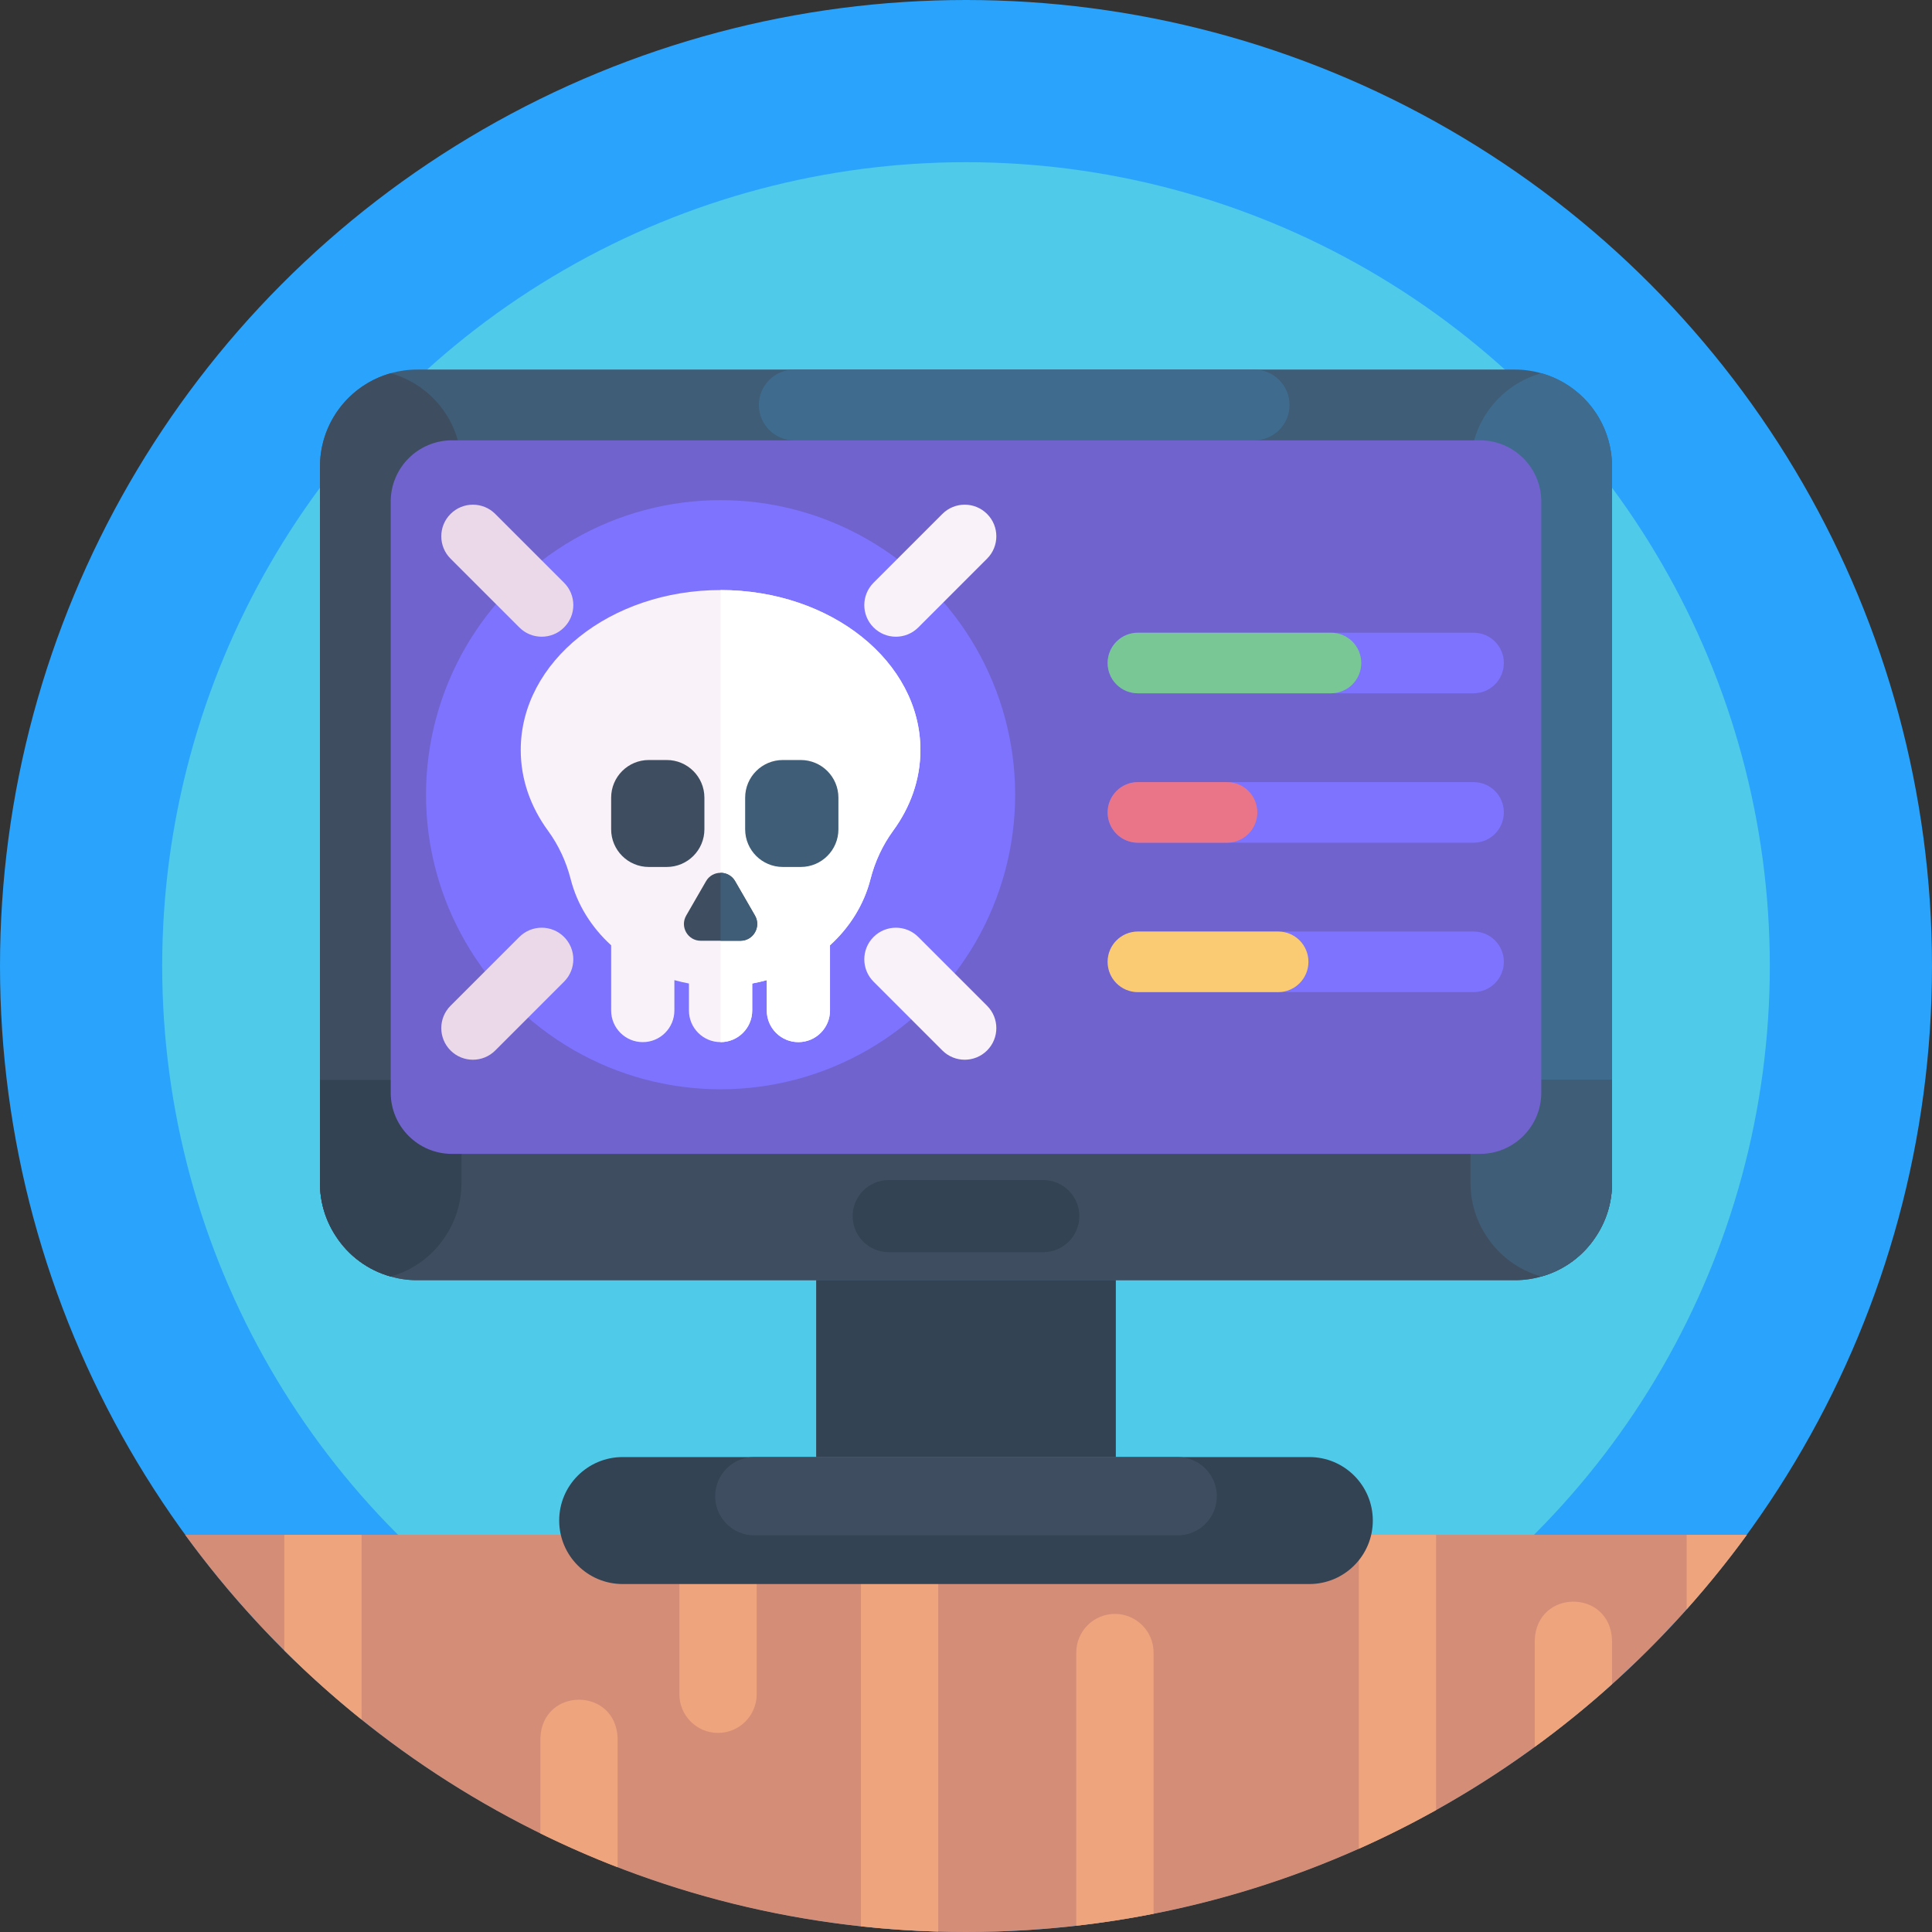 <svg id="Icons" enable-background="new 0 0 512 512" height="512" viewBox="0 0 512 512" width="512" xmlns="http://www.w3.org/2000/svg"><rect x="0" y="0" width="512" height="512" fill="#333333" stroke="none"/><g><g><circle cx="256" cy="256" fill="#29a3fb" r="256"/><circle cx="256" cy="256" fill="#4fcae8" r="213.02"/></g><g><g><path d="m462.93 406.75c-46.56 63.8-121.91 105.25-206.93 105.25s-160.37-41.45-206.93-105.25z" fill="#d48d77"/><g fill="#eea47d"><path d="m380.58 406.75v72.95c-6.668 3.708-13.507 7.145-20.48 10.25v-83.2z"/><path d="m462.92 406.75c-4.978 6.838-10.303 13.422-15.94 19.73v-19.73z"/><path d="m200.532 406.75v42.24c0 5.66-4.59 10.25-10.25 10.25-5.65 0-10.24-4.59-10.24-10.25v-42.24z"/><path d="m305.71 437.94v69.23c-6.74 1.33-13.57 2.39-20.49 3.17v-72.4c0-5.65 4.59-10.24 10.24-10.24 5.656.004 10.249 4.576 10.25 10.24z"/><path d="m427.21 434.63v11.68c-6.53 5.9-13.37 11.45-20.49 16.63v-28.31c.528-13.576 19.964-13.571 20.49 0z"/><path d="m248.63 406.75v105.14c-6.849-.186-13.674-.653-20.48-1.39v-103.75z"/><path d="m163.68 460.62v34.23c-6.98-2.7-13.81-5.7-20.48-8.98v-25.25c.518-13.58 19.966-13.573 20.48 0z"/><path d="m95.83 407.27v48.44c-7.145-5.736-13.984-11.856-20.48-18.32v-30.12c0-.17 0-.35.01-.52h20.46c.01.18.01.35.01.52z"/></g></g></g><g><g><path d="m280.195 306.72h-48.391c-8.568 0-15.513 6.945-15.513 15.513v63.904h79.417v-63.904c0-8.568-6.945-15.513-15.513-15.513z" fill="#334353"/><path d="m346.984 386.137h-181.968c-9.292 0-16.825 7.533-16.825 16.825 0 9.292 7.533 16.825 16.825 16.825h181.968c9.292 0 16.825-7.533 16.825-16.825-.001-9.293-7.533-16.825-16.825-16.825z" fill="#334353"/><path d="m312.099 386.137h-112.198c-5.729 0-10.374 4.644-10.374 10.374 0 5.729 4.644 10.374 10.374 10.374h112.198c5.729 0 10.374-4.644 10.374-10.374 0-5.73-4.645-10.374-10.374-10.374z" fill="#3e4e60"/><path d="m427.21 123.66v189.84c0 5.176-1.539 10.014-4.197 14.06-3.334 5.176-8.475 9.035-14.549 10.725-2.215.641-4.582.979-6.971.979h-290.986c-2.437 0-4.756-.338-6.971-.979-6.074-1.69-11.215-5.549-14.549-10.725-2.658-4.045-4.197-8.883-4.197-14.06v-189.84c0-2.39.338-4.757.967-6.971 2.402-8.592 9.152-15.377 17.779-17.779 2.215-.63 4.582-.968 6.971-.968h290.985c2.437 0 4.756.338 6.971.968 8.592 2.402 15.377 9.152 17.779 17.779.63 2.215.968 4.581.968 6.971z" fill="#3f5d77"/><path d="m122.294 123.66v189.84c0 5.176-1.539 10.014-4.209 14.06-3.334 5.176-8.475 9.035-14.549 10.725-6.074-1.69-11.215-5.549-14.549-10.725-2.658-4.045-4.197-8.883-4.197-14.06v-189.84c0-11.775 7.904-21.707 18.746-24.75 10.842 3.043 18.758 12.976 18.758 24.75z" fill="#3e4e60"/><path d="m427.21 123.66v189.84c0 5.176-1.539 10.014-4.197 14.06-3.334 5.176-8.475 9.035-14.549 10.725-6.074-1.69-11.215-5.549-14.549-10.725-2.67-4.045-4.209-8.883-4.209-14.06v-189.84c0-11.81 7.951-21.742 18.758-24.75 10.795 3.008 18.746 12.941 18.746 24.75z" fill="#3f6c8e"/><path d="m427.21 286.197v27.303c0 5.176-1.539 10.014-4.197 14.06-3.334 5.176-8.475 9.035-14.549 10.725-2.215.641-4.582.979-6.971.979h-290.986c-2.437 0-4.756-.338-6.971-.979-6.074-1.69-11.215-5.549-14.549-10.725-2.658-4.045-4.197-8.883-4.197-14.06v-27.303z" fill="#3e4e60"/><path d="m122.294 286.197v27.303c0 5.176-1.539 10.014-4.209 14.06-3.334 5.176-8.475 9.035-14.549 10.725-6.074-1.69-11.215-5.549-14.549-10.725-2.658-4.045-4.197-8.883-4.197-14.06v-27.303z" fill="#334353"/><path d="m427.21 286.197v27.303c0 5.176-1.539 10.014-4.197 14.06-3.334 5.176-8.475 9.035-14.549 10.725-6.074-1.69-11.215-5.549-14.549-10.725-2.67-4.045-4.209-8.883-4.209-14.06v-27.303z" fill="#3f5d77"/><path d="m276.481 312.73h-40.962c-5.277 0-9.555 4.278-9.555 9.555 0 5.277 4.278 9.555 9.555 9.555h40.962c5.277 0 9.555-4.278 9.555-9.555 0-5.277-4.278-9.555-9.555-9.555z" fill="#334353"/><path d="m332.358 116.694h-121.87c-5.178 0-9.376-4.198-9.376-9.376 0-5.178 4.198-9.376 9.376-9.376h121.87c5.178 0 9.376 4.198 9.376 9.376 0 5.179-4.198 9.376-9.376 9.376z" fill="#3f6c8e"/><path d="m392.218 305.794h-272.436c-8.969 0-16.24-7.271-16.24-16.24v-156.62c0-8.969 7.271-16.24 16.24-16.24h272.436c8.969 0 16.24 7.271 16.24 16.24v156.62c0 8.969-7.271 16.24-16.24 16.24z" fill="#7063ce"/></g><g><g><circle cx="190.961" cy="210.609" fill="#7d73ff" r="78.064"/><g><g><path d="m261.586 278.386c-3.272 3.272-8.578 3.272-11.85 0l-18.233-18.233c-3.272-3.272-3.272-8.578 0-11.85 3.272-3.272 8.578-3.272 11.85 0l18.233 18.233c3.272 3.273 3.272 8.578 0 11.85z" fill="#f9f2f9"/><path d="m149.482 166.282c-3.272 3.272-8.578 3.272-11.85 0l-18.232-18.232c-3.272-3.272-3.272-8.578 0-11.85 3.272-3.272 8.578-3.272 11.85 0l18.233 18.233c3.271 3.272 3.271 8.577-.001 11.849z" fill="#ebd9ea"/></g><g><path d="m261.586 136.2c3.272 3.272 3.272 8.578 0 11.85l-18.233 18.233c-3.272 3.272-8.578 3.272-11.85 0-3.272-3.272-3.272-8.578 0-11.85l18.233-18.233c3.273-3.272 8.578-3.272 11.85 0z" fill="#f9f2f9"/><path d="m149.482 248.304c3.272 3.272 3.272 8.578 0 11.85l-18.233 18.233c-3.272 3.272-8.578 3.272-11.85 0-3.272-3.272-3.272-8.578 0-11.85l18.233-18.233c3.273-3.272 8.578-3.272 11.85 0z" fill="#ebd9ea"/></g></g><g><g><path d="m243.92 198.765c0 7.802-2.636 15.11-7.231 21.391-2.82 3.858-4.827 8.219-6.009 12.842-1.715 6.736-5.505 12.765-10.72 17.514v17.281c0 4.633-3.751 8.384-8.384 8.384-4.623 0-8.374-3.751-8.374-8.384v-8.045c-1.26.349-2.549.649-3.858.892v7.153c0 4.633-3.751 8.384-8.384 8.384s-8.384-3.751-8.384-8.384v-7.153c-1.308-.242-2.598-.543-3.858-.892v8.045c0 4.633-3.751 8.384-8.374 8.384-4.633 0-8.384-3.751-8.384-8.384v-17.281c-5.214-4.749-9.004-10.778-10.72-17.514-1.182-4.623-3.189-8.985-6.009-12.842-4.594-6.281-7.231-13.589-7.231-21.391 0-23.417 23.708-42.394 52.959-42.394s52.961 18.977 52.961 42.394z" fill="#f9f2f9"/><path d="m243.92 198.765c0 7.802-2.636 15.11-7.231 21.391-2.82 3.858-4.827 8.219-6.009 12.842-1.715 6.736-5.505 12.765-10.72 17.514v17.281c0 4.633-3.751 8.384-8.384 8.384-4.623 0-8.374-3.751-8.374-8.384v-8.045c-1.26.349-2.549.649-3.858.892v7.153c0 4.633-3.751 8.384-8.384 8.384v-119.806c29.253 0 52.96 18.977 52.96 42.394z" fill="#fff"/></g><g><path d="m212.203 201.411h-4.745c-5.515 0-9.985 4.471-9.985 9.985v8.375c0 5.515 4.471 9.985 9.985 9.985h4.745c5.515 0 9.985-4.471 9.985-9.985v-8.375c.001-5.515-4.47-9.985-9.985-9.985z" fill="#3f5d77"/><path d="m176.69 201.411h-4.745c-5.515 0-9.985 4.471-9.985 9.985v8.375c0 5.515 4.471 9.985 9.985 9.985h4.745c5.515 0 9.985-4.471 9.985-9.985v-8.375c0-5.515-4.47-9.985-9.985-9.985z" fill="#3e4e60"/><g><path d="m196.224 249.311h-10.526c-3.421 0-5.563-3.703-3.848-6.678l2.627-4.555 2.627-4.546c.853-1.493 2.355-2.229 3.858-2.229s3.005.737 3.858 2.229l2.627 4.546 2.627 4.555c1.713 2.975-.428 6.678-3.85 6.678z" fill="#3e4e60"/><path d="m196.224 249.311h-5.263v-18.008c1.502 0 3.005.737 3.858 2.229l2.627 4.546 2.627 4.555c1.714 2.975-.427 6.678-3.849 6.678z" fill="#3f5d77"/></g></g></g></g><g><g><path d="m398.534 175.704c0 4.436-3.593 8.029-8.029 8.029h-88.942c-2.224 0-4.228-.892-5.683-2.346-1.454-1.454-2.346-3.459-2.346-5.683 0-4.436 3.593-8.029 8.029-8.029h88.942c2.224 0 4.228.892 5.683 2.346 1.454 1.455 2.346 3.459 2.346 5.683z" fill="#7d73ff"/><path d="m360.748 175.704c0 4.436-3.593 8.029-8.029 8.029h-51.156c-2.224 0-4.228-.892-5.683-2.346-1.454-1.454-2.346-3.459-2.346-5.683 0-4.436 3.593-8.029 8.029-8.029h51.156c2.224 0 4.228.892 5.683 2.346 1.454 1.455 2.346 3.459 2.346 5.683z" fill="#78c795"/></g><g><path d="m398.534 254.894c0 4.436-3.593 8.029-8.029 8.029h-88.942c-2.224 0-4.228-.892-5.683-2.346s-2.346-3.459-2.346-5.683c0-4.436 3.593-8.029 8.029-8.029h88.942c2.224 0 4.228.892 5.683 2.346 1.454 1.455 2.346 3.459 2.346 5.683z" fill="#7d73ff"/><path d="m346.748 254.894c0 4.436-3.593 8.029-8.029 8.029h-37.156c-2.224 0-4.228-.892-5.683-2.346s-2.346-3.459-2.346-5.683c0-4.436 3.593-8.029 8.029-8.029h37.156c2.224 0 4.228.892 5.683 2.346 1.454 1.455 2.346 3.459 2.346 5.683z" fill="#fbcb74"/></g><g><path d="m398.534 215.299c0 4.436-3.593 8.029-8.029 8.029h-88.942c-2.224 0-4.228-.892-5.683-2.346-1.454-1.454-2.346-3.458-2.346-5.683 0-4.436 3.593-8.029 8.029-8.029h88.942c2.224 0 4.228.892 5.683 2.346 1.454 1.455 2.346 3.459 2.346 5.683z" fill="#7d73ff"/><path d="m333.203 215.299c0 4.436-3.593 8.029-8.029 8.029h-23.61c-2.224 0-4.228-.892-5.683-2.346-1.454-1.454-2.346-3.458-2.346-5.683 0-4.436 3.593-8.029 8.029-8.029h23.61c2.224 0 4.228.892 5.683 2.346 1.453 1.455 2.346 3.459 2.346 5.683z" fill="#ea7589"/></g></g></g></g></g></svg>